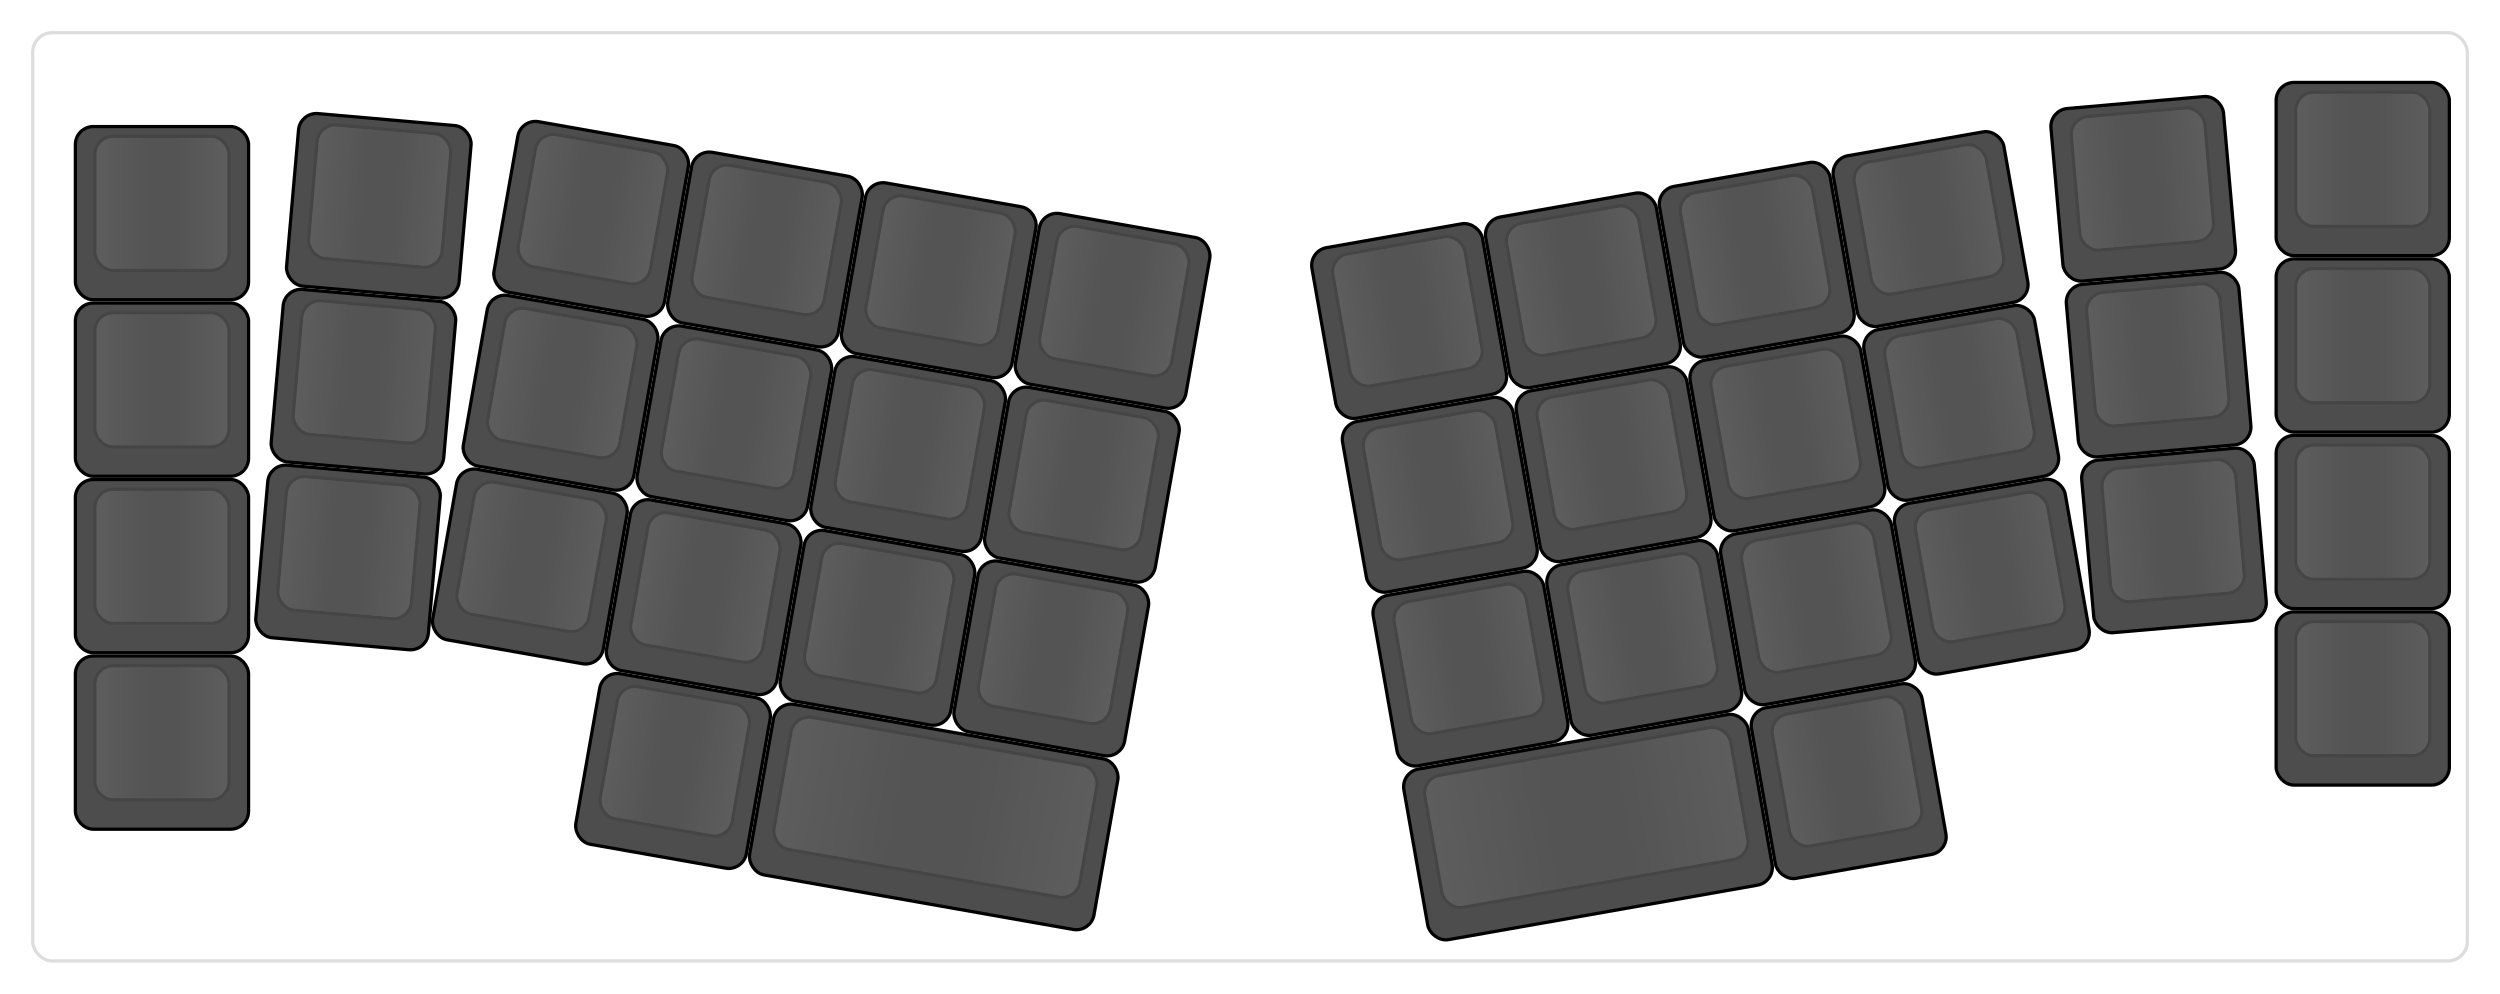 
  <svg width='764.94px'
       height='304.041px'
       viewBox='0 0 764.94 304.041'
       xmlns='http://www.w3.org/2000/svg'
       xmlns:xlink="http://www.w3.org/1999/xlink">

    <style type='text/css'>
    .keycap .border { stroke: black; stroke-width: 2; }
    .keycap .inner.border { stroke: rgba(0,0,0,.1); }
    </style>
    <defs>
      <linearGradient id="DCS">
        <stop offset="0%" stop-color="black" stop-opacity="0"/>
        <stop offset="40%" stop-color="black" stop-opacity="0.1"/>
        <stop offset="60%" stop-color="black" stop-opacity="0.1"/>
        <stop offset="100%" stop-color="black" stop-opacity="0"/>
      </linearGradient>
      <linearGradient id="SPACE" x1="0%" x2="0%" y1="0%" y2="100%">
        <stop offset="0%" stop-color="black" stop-opacity="0.1"/>
        <stop offset="20%" stop-color="black" stop-opacity="0.0"/>
        <stop offset="40%" stop-color="black" stop-opacity="0.0"/>
        <stop offset="100%" stop-color="black" stop-opacity="0.1"/>
      </linearGradient>
      <radialGradient id="DSA">
        <stop offset="0%" stop-color="black" stop-opacity="0.1"/>
        <stop offset="10%" stop-color="black" stop-opacity="0.1"/>
        <stop offset="100%" stop-color="black" stop-opacity="0"/>
      </radialGradient>
      <radialGradient id="SA" xlink:href="#DSA" />
    </defs>

    <g transform='translate(10,10)'>
      <rect width="744.94" height="284.041"
            stroke="#ddd" stroke-width="1" fill="#ffffff" rx="6"/>
      <g transform='translate(5,5)'>
        
  <g class='  keycap'
  >

  
    <!-- Outer Border -->
    <rect x="681.94" y="10.72"
          width="52" height="52"
          rx="5" fill="#4d4d4d" class="outer border"/>
    
    <!-- Outer Fill -->
    <rect x="681.94" y="10.72"
          width="52" height="52"
          rx="5" fill="#4d4d4d"/>
    

    
      <!-- Inner Border -->
      <rect x="687.94" y="13.72"
            width="40" height="40"
            rx="5" fill="#5d5d5d" class="inner border"/>
      
      <!-- Inner Fill -->
      <rect x="687.94" y="13.72"
            width="40" height="40"
            rx="5" fill="#5d5d5d"/>
      
      
        
        
        <rect x="687.94" y="13.72"
              width="40" height="40"
              rx="5" fill="url(#DCS)"/>
      

     
   
  </g>

  <g class='  keycap'
  >

  
    <!-- Outer Border -->
    <rect x="8.56" y="24.22"
          width="52" height="52"
          rx="5" fill="#4d4d4d" class="outer border"/>
    
    <!-- Outer Fill -->
    <rect x="8.56" y="24.22"
          width="52" height="52"
          rx="5" fill="#4d4d4d"/>
    

    
      <!-- Inner Border -->
      <rect x="14.56" y="27.22"
            width="40" height="40"
            rx="5" fill="#5d5d5d" class="inner border"/>
      
      <!-- Inner Fill -->
      <rect x="14.56" y="27.22"
            width="40" height="40"
            rx="5" fill="#5d5d5d"/>
      
      
        
        
        <rect x="14.56" y="27.22"
              width="40" height="40"
              rx="5" fill="url(#DCS)"/>
      

     
   
  </g>

  <g class='  keycap'
  >

  
    <!-- Outer Border -->
    <rect x="681.94" y="64.72"
          width="52" height="52"
          rx="5" fill="#4d4d4d" class="outer border"/>
    
    <!-- Outer Fill -->
    <rect x="681.94" y="64.72"
          width="52" height="52"
          rx="5" fill="#4d4d4d"/>
    

    
      <!-- Inner Border -->
      <rect x="687.94" y="67.72"
            width="40" height="40"
            rx="5" fill="#5d5d5d" class="inner border"/>
      
      <!-- Inner Fill -->
      <rect x="687.94" y="67.72"
            width="40" height="40"
            rx="5" fill="#5d5d5d"/>
      
      
        
        
        <rect x="687.94" y="67.72"
              width="40" height="40"
              rx="5" fill="url(#DCS)"/>
      

     
   
  </g>

  <g class='  keycap'
  >

  
    <!-- Outer Border -->
    <rect x="8.56" y="78.22"
          width="52" height="52"
          rx="5" fill="#4d4d4d" class="outer border"/>
    
    <!-- Outer Fill -->
    <rect x="8.56" y="78.22"
          width="52" height="52"
          rx="5" fill="#4d4d4d"/>
    

    
      <!-- Inner Border -->
      <rect x="14.56" y="81.22"
            width="40" height="40"
            rx="5" fill="#5d5d5d" class="inner border"/>
      
      <!-- Inner Fill -->
      <rect x="14.56" y="81.22"
            width="40" height="40"
            rx="5" fill="#5d5d5d"/>
      
      
        
        
        <rect x="14.56" y="81.22"
              width="40" height="40"
              rx="5" fill="url(#DCS)"/>
      

     
   
  </g>

  <g class='  keycap'
  >

  
    <!-- Outer Border -->
    <rect x="681.94" y="118.72"
          width="52" height="52"
          rx="5" fill="#4d4d4d" class="outer border"/>
    
    <!-- Outer Fill -->
    <rect x="681.94" y="118.72"
          width="52" height="52"
          rx="5" fill="#4d4d4d"/>
    

    
      <!-- Inner Border -->
      <rect x="687.94" y="121.72"
            width="40" height="40"
            rx="5" fill="#5d5d5d" class="inner border"/>
      
      <!-- Inner Fill -->
      <rect x="687.94" y="121.72"
            width="40" height="40"
            rx="5" fill="#5d5d5d"/>
      
      
        
        
        <rect x="687.94" y="121.72"
              width="40" height="40"
              rx="5" fill="url(#DCS)"/>
      

     
   
  </g>

  <g class='  keycap'
  >

  
    <!-- Outer Border -->
    <rect x="8.56" y="132.22"
          width="52" height="52"
          rx="5" fill="#4d4d4d" class="outer border"/>
    
    <!-- Outer Fill -->
    <rect x="8.56" y="132.22"
          width="52" height="52"
          rx="5" fill="#4d4d4d"/>
    

    
      <!-- Inner Border -->
      <rect x="14.56" y="135.22"
            width="40" height="40"
            rx="5" fill="#5d5d5d" class="inner border"/>
      
      <!-- Inner Fill -->
      <rect x="14.56" y="135.22"
            width="40" height="40"
            rx="5" fill="#5d5d5d"/>
      
      
        
        
        <rect x="14.56" y="135.22"
              width="40" height="40"
              rx="5" fill="url(#DCS)"/>
      

     
   
  </g>

  <g class='  keycap'
  >

  
    <!-- Outer Border -->
    <rect x="681.94" y="172.72"
          width="52" height="52"
          rx="5" fill="#4d4d4d" class="outer border"/>
    
    <!-- Outer Fill -->
    <rect x="681.94" y="172.72"
          width="52" height="52"
          rx="5" fill="#4d4d4d"/>
    

    
      <!-- Inner Border -->
      <rect x="687.94" y="175.72"
            width="40" height="40"
            rx="5" fill="#5d5d5d" class="inner border"/>
      
      <!-- Inner Fill -->
      <rect x="687.94" y="175.72"
            width="40" height="40"
            rx="5" fill="#5d5d5d"/>
      
      
        
        
        <rect x="687.94" y="175.72"
              width="40" height="40"
              rx="5" fill="url(#DCS)"/>
      

     
   
  </g>

  <g class='  keycap'
  >

  
    <!-- Outer Border -->
    <rect x="8.56" y="186.22"
          width="52" height="52"
          rx="5" fill="#4d4d4d" class="outer border"/>
    
    <!-- Outer Fill -->
    <rect x="8.56" y="186.22"
          width="52" height="52"
          rx="5" fill="#4d4d4d"/>
    

    
      <!-- Inner Border -->
      <rect x="14.56" y="189.22"
            width="40" height="40"
            rx="5" fill="#5d5d5d" class="inner border"/>
      
      <!-- Inner Fill -->
      <rect x="14.56" y="189.22"
            width="40" height="40"
            rx="5" fill="#5d5d5d"/>
      
      
        
        
        <rect x="14.56" y="189.22"
              width="40" height="40"
              rx="5" fill="url(#DCS)"/>
      

     
   
  </g>

  <g class='  keycap'
  
     transform="rotate(5 162 229.5)"
  >

  
    <!-- Outer Border -->
    <rect x="59.32" y="28"
          width="52" height="52"
          rx="5" fill="#4d4d4d" class="outer border"/>
    
    <!-- Outer Fill -->
    <rect x="59.32" y="28"
          width="52" height="52"
          rx="5" fill="#4d4d4d"/>
    

    
      <!-- Inner Border -->
      <rect x="65.32" y="31"
            width="40" height="40"
            rx="5" fill="#5d5d5d" class="inner border"/>
      
      <!-- Inner Fill -->
      <rect x="65.32" y="31"
            width="40" height="40"
            rx="5" fill="#5d5d5d"/>
      
      
        
        
        <rect x="65.32" y="31"
              width="40" height="40"
              rx="5" fill="url(#DCS)"/>
      

     
   
  </g>

  <g class='  keycap'
  
     transform="rotate(5 162 229.5)"
  >

  
    <!-- Outer Border -->
    <rect x="59.32" y="82"
          width="52" height="52"
          rx="5" fill="#4d4d4d" class="outer border"/>
    
    <!-- Outer Fill -->
    <rect x="59.32" y="82"
          width="52" height="52"
          rx="5" fill="#4d4d4d"/>
    

    
      <!-- Inner Border -->
      <rect x="65.32" y="85"
            width="40" height="40"
            rx="5" fill="#5d5d5d" class="inner border"/>
      
      <!-- Inner Fill -->
      <rect x="65.32" y="85"
            width="40" height="40"
            rx="5" fill="#5d5d5d"/>
      
      
        
        
        <rect x="65.32" y="85"
              width="40" height="40"
              rx="5" fill="url(#DCS)"/>
      

     
   
  </g>

  <g class='  keycap'
  
     transform="rotate(5 162 229.5)"
  >

  
    <!-- Outer Border -->
    <rect x="59.32" y="136"
          width="52" height="52"
          rx="5" fill="#4d4d4d" class="outer border"/>
    
    <!-- Outer Fill -->
    <rect x="59.32" y="136"
          width="52" height="52"
          rx="5" fill="#4d4d4d"/>
    

    
      <!-- Inner Border -->
      <rect x="65.32" y="139"
            width="40" height="40"
            rx="5" fill="#5d5d5d" class="inner border"/>
      
      <!-- Inner Fill -->
      <rect x="65.32" y="139"
            width="40" height="40"
            rx="5" fill="#5d5d5d"/>
      
      
        
        
        <rect x="65.32" y="139"
              width="40" height="40"
              rx="5" fill="url(#DCS)"/>
      

     
   
  </g>

  <g class='  keycap'
  
     transform="rotate(10 162 229.5)"
  >

  
    <!-- Outer Border -->
    <rect x="109" y="28"
          width="52" height="52"
          rx="5" fill="#4d4d4d" class="outer border"/>
    
    <!-- Outer Fill -->
    <rect x="109" y="28"
          width="52" height="52"
          rx="5" fill="#4d4d4d"/>
    

    
      <!-- Inner Border -->
      <rect x="115" y="31"
            width="40" height="40"
            rx="5" fill="#5d5d5d" class="inner border"/>
      
      <!-- Inner Fill -->
      <rect x="115" y="31"
            width="40" height="40"
            rx="5" fill="#5d5d5d"/>
      
      
        
        
        <rect x="115" y="31"
              width="40" height="40"
              rx="5" fill="url(#DCS)"/>
      

     
   
  </g>

  <g class='  keycap'
  
     transform="rotate(10 162 229.5)"
  >

  
    <!-- Outer Border -->
    <rect x="163" y="28"
          width="52" height="52"
          rx="5" fill="#4d4d4d" class="outer border"/>
    
    <!-- Outer Fill -->
    <rect x="163" y="28"
          width="52" height="52"
          rx="5" fill="#4d4d4d"/>
    

    
      <!-- Inner Border -->
      <rect x="169" y="31"
            width="40" height="40"
            rx="5" fill="#5d5d5d" class="inner border"/>
      
      <!-- Inner Fill -->
      <rect x="169" y="31"
            width="40" height="40"
            rx="5" fill="#5d5d5d"/>
      
      
        
        
        <rect x="169" y="31"
              width="40" height="40"
              rx="5" fill="url(#DCS)"/>
      

     
   
  </g>

  <g class='  keycap'
  
     transform="rotate(10 162 229.5)"
  >

  
    <!-- Outer Border -->
    <rect x="217" y="28"
          width="52" height="52"
          rx="5" fill="#4d4d4d" class="outer border"/>
    
    <!-- Outer Fill -->
    <rect x="217" y="28"
          width="52" height="52"
          rx="5" fill="#4d4d4d"/>
    

    
      <!-- Inner Border -->
      <rect x="223" y="31"
            width="40" height="40"
            rx="5" fill="#5d5d5d" class="inner border"/>
      
      <!-- Inner Fill -->
      <rect x="223" y="31"
            width="40" height="40"
            rx="5" fill="#5d5d5d"/>
      
      
        
        
        <rect x="223" y="31"
              width="40" height="40"
              rx="5" fill="url(#DCS)"/>
      

     
   
  </g>

  <g class='  keycap'
  
     transform="rotate(10 162 229.5)"
  >

  
    <!-- Outer Border -->
    <rect x="271" y="28"
          width="52" height="52"
          rx="5" fill="#4d4d4d" class="outer border"/>
    
    <!-- Outer Fill -->
    <rect x="271" y="28"
          width="52" height="52"
          rx="5" fill="#4d4d4d"/>
    

    
      <!-- Inner Border -->
      <rect x="277" y="31"
            width="40" height="40"
            rx="5" fill="#5d5d5d" class="inner border"/>
      
      <!-- Inner Fill -->
      <rect x="277" y="31"
            width="40" height="40"
            rx="5" fill="#5d5d5d"/>
      
      
        
        
        <rect x="277" y="31"
              width="40" height="40"
              rx="5" fill="url(#DCS)"/>
      

     
   
  </g>

  <g class='  keycap'
  
     transform="rotate(10 162 229.5)"
  >

  
    <!-- Outer Border -->
    <rect x="109" y="82"
          width="52" height="52"
          rx="5" fill="#4d4d4d" class="outer border"/>
    
    <!-- Outer Fill -->
    <rect x="109" y="82"
          width="52" height="52"
          rx="5" fill="#4d4d4d"/>
    

    
      <!-- Inner Border -->
      <rect x="115" y="85"
            width="40" height="40"
            rx="5" fill="#5d5d5d" class="inner border"/>
      
      <!-- Inner Fill -->
      <rect x="115" y="85"
            width="40" height="40"
            rx="5" fill="#5d5d5d"/>
      
      
        
        
        <rect x="115" y="85"
              width="40" height="40"
              rx="5" fill="url(#DCS)"/>
      

     
   
  </g>

  <g class='  keycap'
  
     transform="rotate(10 162 229.5)"
  >

  
    <!-- Outer Border -->
    <rect x="163" y="82"
          width="52" height="52"
          rx="5" fill="#4d4d4d" class="outer border"/>
    
    <!-- Outer Fill -->
    <rect x="163" y="82"
          width="52" height="52"
          rx="5" fill="#4d4d4d"/>
    

    
      <!-- Inner Border -->
      <rect x="169" y="85"
            width="40" height="40"
            rx="5" fill="#5d5d5d" class="inner border"/>
      
      <!-- Inner Fill -->
      <rect x="169" y="85"
            width="40" height="40"
            rx="5" fill="#5d5d5d"/>
      
      
        
        
        <rect x="169" y="85"
              width="40" height="40"
              rx="5" fill="url(#DCS)"/>
      

     
   
  </g>

  <g class='  keycap'
  
     transform="rotate(10 162 229.5)"
  >

  
    <!-- Outer Border -->
    <rect x="217" y="82"
          width="52" height="52"
          rx="5" fill="#4d4d4d" class="outer border"/>
    
    <!-- Outer Fill -->
    <rect x="217" y="82"
          width="52" height="52"
          rx="5" fill="#4d4d4d"/>
    

    
      <!-- Inner Border -->
      <rect x="223" y="85"
            width="40" height="40"
            rx="5" fill="#5d5d5d" class="inner border"/>
      
      <!-- Inner Fill -->
      <rect x="223" y="85"
            width="40" height="40"
            rx="5" fill="#5d5d5d"/>
      
      
        
        
        <rect x="223" y="85"
              width="40" height="40"
              rx="5" fill="url(#DCS)"/>
      

     
   
  </g>

  <g class='  keycap'
  
     transform="rotate(10 162 229.5)"
  >

  
    <!-- Outer Border -->
    <rect x="271" y="82"
          width="52" height="52"
          rx="5" fill="#4d4d4d" class="outer border"/>
    
    <!-- Outer Fill -->
    <rect x="271" y="82"
          width="52" height="52"
          rx="5" fill="#4d4d4d"/>
    

    
      <!-- Inner Border -->
      <rect x="277" y="85"
            width="40" height="40"
            rx="5" fill="#5d5d5d" class="inner border"/>
      
      <!-- Inner Fill -->
      <rect x="277" y="85"
            width="40" height="40"
            rx="5" fill="#5d5d5d"/>
      
      
        
        
        <rect x="277" y="85"
              width="40" height="40"
              rx="5" fill="url(#DCS)"/>
      

     
   
  </g>

  <g class='  keycap'
  
     transform="rotate(10 162 229.5)"
  >

  
    <!-- Outer Border -->
    <rect x="109" y="136"
          width="52" height="52"
          rx="5" fill="#4d4d4d" class="outer border"/>
    
    <!-- Outer Fill -->
    <rect x="109" y="136"
          width="52" height="52"
          rx="5" fill="#4d4d4d"/>
    

    
      <!-- Inner Border -->
      <rect x="115" y="139"
            width="40" height="40"
            rx="5" fill="#5d5d5d" class="inner border"/>
      
      <!-- Inner Fill -->
      <rect x="115" y="139"
            width="40" height="40"
            rx="5" fill="#5d5d5d"/>
      
      
        
        
        <rect x="115" y="139"
              width="40" height="40"
              rx="5" fill="url(#DCS)"/>
      

     
   
  </g>

  <g class='  keycap'
  
     transform="rotate(10 162 229.5)"
  >

  
    <!-- Outer Border -->
    <rect x="163" y="136"
          width="52" height="52"
          rx="5" fill="#4d4d4d" class="outer border"/>
    
    <!-- Outer Fill -->
    <rect x="163" y="136"
          width="52" height="52"
          rx="5" fill="#4d4d4d"/>
    

    
      <!-- Inner Border -->
      <rect x="169" y="139"
            width="40" height="40"
            rx="5" fill="#5d5d5d" class="inner border"/>
      
      <!-- Inner Fill -->
      <rect x="169" y="139"
            width="40" height="40"
            rx="5" fill="#5d5d5d"/>
      
      
        
        
        <rect x="169" y="139"
              width="40" height="40"
              rx="5" fill="url(#DCS)"/>
      

     
   
  </g>

  <g class='  keycap'
  
     transform="rotate(10 162 229.5)"
  >

  
    <!-- Outer Border -->
    <rect x="217" y="136"
          width="52" height="52"
          rx="5" fill="#4d4d4d" class="outer border"/>
    
    <!-- Outer Fill -->
    <rect x="217" y="136"
          width="52" height="52"
          rx="5" fill="#4d4d4d"/>
    

    
      <!-- Inner Border -->
      <rect x="223" y="139"
            width="40" height="40"
            rx="5" fill="#5d5d5d" class="inner border"/>
      
      <!-- Inner Fill -->
      <rect x="223" y="139"
            width="40" height="40"
            rx="5" fill="#5d5d5d"/>
      
      
        
        
        <rect x="223" y="139"
              width="40" height="40"
              rx="5" fill="url(#DCS)"/>
      

     
   
  </g>

  <g class='  keycap'
  
     transform="rotate(10 162 229.5)"
  >

  
    <!-- Outer Border -->
    <rect x="271" y="136"
          width="52" height="52"
          rx="5" fill="#4d4d4d" class="outer border"/>
    
    <!-- Outer Fill -->
    <rect x="271" y="136"
          width="52" height="52"
          rx="5" fill="#4d4d4d"/>
    

    
      <!-- Inner Border -->
      <rect x="277" y="139"
            width="40" height="40"
            rx="5" fill="#5d5d5d" class="inner border"/>
      
      <!-- Inner Fill -->
      <rect x="277" y="139"
            width="40" height="40"
            rx="5" fill="#5d5d5d"/>
      
      
        
        
        <rect x="277" y="139"
              width="40" height="40"
              rx="5" fill="url(#DCS)"/>
      

     
   
  </g>

  <g class='  keycap'
  
     transform="rotate(10 162 229.5)"
  >

  
    <!-- Outer Border -->
    <rect x="163" y="190"
          width="52" height="52"
          rx="5" fill="#4d4d4d" class="outer border"/>
    
    <!-- Outer Fill -->
    <rect x="163" y="190"
          width="52" height="52"
          rx="5" fill="#4d4d4d"/>
    

    
      <!-- Inner Border -->
      <rect x="169" y="193"
            width="40" height="40"
            rx="5" fill="#5d5d5d" class="inner border"/>
      
      <!-- Inner Fill -->
      <rect x="169" y="193"
            width="40" height="40"
            rx="5" fill="#5d5d5d"/>
      
      
        
        
        <rect x="169" y="193"
              width="40" height="40"
              rx="5" fill="url(#DCS)"/>
      

     
   
  </g>

  <g class='  keycap'
  
     transform="rotate(10 162 229.5)"
  >

  
    <!-- Outer Border -->
    <rect x="217" y="190"
          width="106" height="52"
          rx="5" fill="#4d4d4d" class="outer border"/>
    
    <!-- Outer Fill -->
    <rect x="217" y="190"
          width="106" height="52"
          rx="5" fill="#4d4d4d"/>
    

    
      <!-- Inner Border -->
      <rect x="223" y="193"
            width="94" height="40"
            rx="5" fill="#5d5d5d" class="inner border"/>
      
      <!-- Inner Fill -->
      <rect x="223" y="193"
            width="94" height="40"
            rx="5" fill="#5d5d5d"/>
      
      
        
        
        <rect x="223" y="193"
              width="94" height="40"
              rx="5" fill="url(#DCS)"/>
      

     
   
  </g>

  <g class='  keycap'
  
     transform="rotate(-10 675 229.5)"
  >

  
    <!-- Outer Border -->
    <rect x="419.5" y="14.5"
          width="52" height="52"
          rx="5" fill="#4d4d4d" class="outer border"/>
    
    <!-- Outer Fill -->
    <rect x="419.5" y="14.5"
          width="52" height="52"
          rx="5" fill="#4d4d4d"/>
    

    
      <!-- Inner Border -->
      <rect x="425.5" y="17.5"
            width="40" height="40"
            rx="5" fill="#5d5d5d" class="inner border"/>
      
      <!-- Inner Fill -->
      <rect x="425.5" y="17.5"
            width="40" height="40"
            rx="5" fill="#5d5d5d"/>
      
      
        
        
        <rect x="425.5" y="17.5"
              width="40" height="40"
              rx="5" fill="url(#DCS)"/>
      

     
   
  </g>

  <g class='  keycap'
  
     transform="rotate(-10 675 229.5)"
  >

  
    <!-- Outer Border -->
    <rect x="473.5" y="14.5"
          width="52" height="52"
          rx="5" fill="#4d4d4d" class="outer border"/>
    
    <!-- Outer Fill -->
    <rect x="473.5" y="14.5"
          width="52" height="52"
          rx="5" fill="#4d4d4d"/>
    

    
      <!-- Inner Border -->
      <rect x="479.5" y="17.5"
            width="40" height="40"
            rx="5" fill="#5d5d5d" class="inner border"/>
      
      <!-- Inner Fill -->
      <rect x="479.5" y="17.5"
            width="40" height="40"
            rx="5" fill="#5d5d5d"/>
      
      
        
        
        <rect x="479.5" y="17.5"
              width="40" height="40"
              rx="5" fill="url(#DCS)"/>
      

     
   
  </g>

  <g class='  keycap'
  
     transform="rotate(-10 675 229.5)"
  >

  
    <!-- Outer Border -->
    <rect x="527.5" y="14.5"
          width="52" height="52"
          rx="5" fill="#4d4d4d" class="outer border"/>
    
    <!-- Outer Fill -->
    <rect x="527.5" y="14.5"
          width="52" height="52"
          rx="5" fill="#4d4d4d"/>
    

    
      <!-- Inner Border -->
      <rect x="533.5" y="17.5"
            width="40" height="40"
            rx="5" fill="#5d5d5d" class="inner border"/>
      
      <!-- Inner Fill -->
      <rect x="533.5" y="17.5"
            width="40" height="40"
            rx="5" fill="#5d5d5d"/>
      
      
        
        
        <rect x="533.5" y="17.5"
              width="40" height="40"
              rx="5" fill="url(#DCS)"/>
      

     
   
  </g>

  <g class='  keycap'
  
     transform="rotate(-10 675 229.5)"
  >

  
    <!-- Outer Border -->
    <rect x="581.5" y="14.5"
          width="52" height="52"
          rx="5" fill="#4d4d4d" class="outer border"/>
    
    <!-- Outer Fill -->
    <rect x="581.5" y="14.5"
          width="52" height="52"
          rx="5" fill="#4d4d4d"/>
    

    
      <!-- Inner Border -->
      <rect x="587.5" y="17.5"
            width="40" height="40"
            rx="5" fill="#5d5d5d" class="inner border"/>
      
      <!-- Inner Fill -->
      <rect x="587.5" y="17.5"
            width="40" height="40"
            rx="5" fill="#5d5d5d"/>
      
      
        
        
        <rect x="587.5" y="17.5"
              width="40" height="40"
              rx="5" fill="url(#DCS)"/>
      

     
   
  </g>

  <g class='  keycap'
  
     transform="rotate(-10 675 229.5)"
  >

  
    <!-- Outer Border -->
    <rect x="419.5" y="68.5"
          width="52" height="52"
          rx="5" fill="#4d4d4d" class="outer border"/>
    
    <!-- Outer Fill -->
    <rect x="419.5" y="68.5"
          width="52" height="52"
          rx="5" fill="#4d4d4d"/>
    

    
      <!-- Inner Border -->
      <rect x="425.5" y="71.5"
            width="40" height="40"
            rx="5" fill="#5d5d5d" class="inner border"/>
      
      <!-- Inner Fill -->
      <rect x="425.5" y="71.5"
            width="40" height="40"
            rx="5" fill="#5d5d5d"/>
      
      
        
        
        <rect x="425.5" y="71.5"
              width="40" height="40"
              rx="5" fill="url(#DCS)"/>
      

     
   
  </g>

  <g class='  keycap'
  
     transform="rotate(-10 675 229.5)"
  >

  
    <!-- Outer Border -->
    <rect x="473.5" y="68.5"
          width="52" height="52"
          rx="5" fill="#4d4d4d" class="outer border"/>
    
    <!-- Outer Fill -->
    <rect x="473.5" y="68.5"
          width="52" height="52"
          rx="5" fill="#4d4d4d"/>
    

    
      <!-- Inner Border -->
      <rect x="479.5" y="71.5"
            width="40" height="40"
            rx="5" fill="#5d5d5d" class="inner border"/>
      
      <!-- Inner Fill -->
      <rect x="479.5" y="71.5"
            width="40" height="40"
            rx="5" fill="#5d5d5d"/>
      
      
        
        
        <rect x="479.5" y="71.5"
              width="40" height="40"
              rx="5" fill="url(#DCS)"/>
      

     
   
  </g>

  <g class='  keycap'
  
     transform="rotate(-10 675 229.5)"
  >

  
    <!-- Outer Border -->
    <rect x="527.5" y="68.5"
          width="52" height="52"
          rx="5" fill="#4d4d4d" class="outer border"/>
    
    <!-- Outer Fill -->
    <rect x="527.5" y="68.5"
          width="52" height="52"
          rx="5" fill="#4d4d4d"/>
    

    
      <!-- Inner Border -->
      <rect x="533.5" y="71.5"
            width="40" height="40"
            rx="5" fill="#5d5d5d" class="inner border"/>
      
      <!-- Inner Fill -->
      <rect x="533.5" y="71.5"
            width="40" height="40"
            rx="5" fill="#5d5d5d"/>
      
      
        
        
        <rect x="533.5" y="71.5"
              width="40" height="40"
              rx="5" fill="url(#DCS)"/>
      

     
   
  </g>

  <g class='  keycap'
  
     transform="rotate(-10 675 229.5)"
  >

  
    <!-- Outer Border -->
    <rect x="581.5" y="68.5"
          width="52" height="52"
          rx="5" fill="#4d4d4d" class="outer border"/>
    
    <!-- Outer Fill -->
    <rect x="581.5" y="68.5"
          width="52" height="52"
          rx="5" fill="#4d4d4d"/>
    

    
      <!-- Inner Border -->
      <rect x="587.5" y="71.5"
            width="40" height="40"
            rx="5" fill="#5d5d5d" class="inner border"/>
      
      <!-- Inner Fill -->
      <rect x="587.5" y="71.5"
            width="40" height="40"
            rx="5" fill="#5d5d5d"/>
      
      
        
        
        <rect x="587.5" y="71.5"
              width="40" height="40"
              rx="5" fill="url(#DCS)"/>
      

     
   
  </g>

  <g class='  keycap'
  
     transform="rotate(-10 675 229.5)"
  >

  
    <!-- Outer Border -->
    <rect x="419.5" y="122.5"
          width="52" height="52"
          rx="5" fill="#4d4d4d" class="outer border"/>
    
    <!-- Outer Fill -->
    <rect x="419.5" y="122.5"
          width="52" height="52"
          rx="5" fill="#4d4d4d"/>
    

    
      <!-- Inner Border -->
      <rect x="425.5" y="125.5"
            width="40" height="40"
            rx="5" fill="#5d5d5d" class="inner border"/>
      
      <!-- Inner Fill -->
      <rect x="425.5" y="125.5"
            width="40" height="40"
            rx="5" fill="#5d5d5d"/>
      
      
        
        
        <rect x="425.5" y="125.5"
              width="40" height="40"
              rx="5" fill="url(#DCS)"/>
      

     
   
  </g>

  <g class='  keycap'
  
     transform="rotate(-10 675 229.5)"
  >

  
    <!-- Outer Border -->
    <rect x="473.5" y="122.5"
          width="52" height="52"
          rx="5" fill="#4d4d4d" class="outer border"/>
    
    <!-- Outer Fill -->
    <rect x="473.5" y="122.5"
          width="52" height="52"
          rx="5" fill="#4d4d4d"/>
    

    
      <!-- Inner Border -->
      <rect x="479.5" y="125.5"
            width="40" height="40"
            rx="5" fill="#5d5d5d" class="inner border"/>
      
      <!-- Inner Fill -->
      <rect x="479.5" y="125.5"
            width="40" height="40"
            rx="5" fill="#5d5d5d"/>
      
      
        
        
        <rect x="479.5" y="125.5"
              width="40" height="40"
              rx="5" fill="url(#DCS)"/>
      

     
   
  </g>

  <g class='  keycap'
  
     transform="rotate(-10 675 229.5)"
  >

  
    <!-- Outer Border -->
    <rect x="527.5" y="122.5"
          width="52" height="52"
          rx="5" fill="#4d4d4d" class="outer border"/>
    
    <!-- Outer Fill -->
    <rect x="527.5" y="122.5"
          width="52" height="52"
          rx="5" fill="#4d4d4d"/>
    

    
      <!-- Inner Border -->
      <rect x="533.5" y="125.5"
            width="40" height="40"
            rx="5" fill="#5d5d5d" class="inner border"/>
      
      <!-- Inner Fill -->
      <rect x="533.5" y="125.5"
            width="40" height="40"
            rx="5" fill="#5d5d5d"/>
      
      
        
        
        <rect x="533.5" y="125.5"
              width="40" height="40"
              rx="5" fill="url(#DCS)"/>
      

     
   
  </g>

  <g class='  keycap'
  
     transform="rotate(-10 675 229.5)"
  >

  
    <!-- Outer Border -->
    <rect x="581.5" y="122.5"
          width="52" height="52"
          rx="5" fill="#4d4d4d" class="outer border"/>
    
    <!-- Outer Fill -->
    <rect x="581.5" y="122.5"
          width="52" height="52"
          rx="5" fill="#4d4d4d"/>
    

    
      <!-- Inner Border -->
      <rect x="587.5" y="125.5"
            width="40" height="40"
            rx="5" fill="#5d5d5d" class="inner border"/>
      
      <!-- Inner Fill -->
      <rect x="587.5" y="125.5"
            width="40" height="40"
            rx="5" fill="#5d5d5d"/>
      
      
        
        
        <rect x="587.5" y="125.5"
              width="40" height="40"
              rx="5" fill="url(#DCS)"/>
      

     
   
  </g>

  <g class='  keycap'
  
     transform="rotate(-10 675 229.5)"
  >

  
    <!-- Outer Border -->
    <rect x="419.5" y="176.5"
          width="106" height="52"
          rx="5" fill="#4d4d4d" class="outer border"/>
    
    <!-- Outer Fill -->
    <rect x="419.5" y="176.5"
          width="106" height="52"
          rx="5" fill="#4d4d4d"/>
    

    
      <!-- Inner Border -->
      <rect x="425.5" y="179.5"
            width="94" height="40"
            rx="5" fill="#5d5d5d" class="inner border"/>
      
      <!-- Inner Fill -->
      <rect x="425.5" y="179.5"
            width="94" height="40"
            rx="5" fill="#5d5d5d"/>
      
      
        
        
        <rect x="425.5" y="179.5"
              width="94" height="40"
              rx="5" fill="url(#DCS)"/>
      

     
   
  </g>

  <g class='  keycap'
  
     transform="rotate(-10 675 229.5)"
  >

  
    <!-- Outer Border -->
    <rect x="527.5" y="176.5"
          width="52" height="52"
          rx="5" fill="#4d4d4d" class="outer border"/>
    
    <!-- Outer Fill -->
    <rect x="527.5" y="176.5"
          width="52" height="52"
          rx="5" fill="#4d4d4d"/>
    

    
      <!-- Inner Border -->
      <rect x="533.5" y="179.5"
            width="40" height="40"
            rx="5" fill="#5d5d5d" class="inner border"/>
      
      <!-- Inner Fill -->
      <rect x="533.5" y="179.5"
            width="40" height="40"
            rx="5" fill="#5d5d5d"/>
      
      
        
        
        <rect x="533.5" y="179.5"
              width="40" height="40"
              rx="5" fill="url(#DCS)"/>
      

     
   
  </g>

  <g class='  keycap'
  
     transform="rotate(-5 675 229.5)"
  >

  
    <!-- Outer Border -->
    <rect x="631.18" y="14.5"
          width="52" height="52"
          rx="5" fill="#4d4d4d" class="outer border"/>
    
    <!-- Outer Fill -->
    <rect x="631.18" y="14.5"
          width="52" height="52"
          rx="5" fill="#4d4d4d"/>
    

    
      <!-- Inner Border -->
      <rect x="637.18" y="17.5"
            width="40" height="40"
            rx="5" fill="#5d5d5d" class="inner border"/>
      
      <!-- Inner Fill -->
      <rect x="637.18" y="17.5"
            width="40" height="40"
            rx="5" fill="#5d5d5d"/>
      
      
        
        
        <rect x="637.18" y="17.5"
              width="40" height="40"
              rx="5" fill="url(#DCS)"/>
      

     
   
  </g>

  <g class='  keycap'
  
     transform="rotate(-5 675 229.5)"
  >

  
    <!-- Outer Border -->
    <rect x="631.18" y="68.5"
          width="52" height="52"
          rx="5" fill="#4d4d4d" class="outer border"/>
    
    <!-- Outer Fill -->
    <rect x="631.18" y="68.5"
          width="52" height="52"
          rx="5" fill="#4d4d4d"/>
    

    
      <!-- Inner Border -->
      <rect x="637.18" y="71.5"
            width="40" height="40"
            rx="5" fill="#5d5d5d" class="inner border"/>
      
      <!-- Inner Fill -->
      <rect x="637.18" y="71.5"
            width="40" height="40"
            rx="5" fill="#5d5d5d"/>
      
      
        
        
        <rect x="637.18" y="71.5"
              width="40" height="40"
              rx="5" fill="url(#DCS)"/>
      

     
   
  </g>

  <g class='  keycap'
  
     transform="rotate(-5 675 229.5)"
  >

  
    <!-- Outer Border -->
    <rect x="631.18" y="122.5"
          width="52" height="52"
          rx="5" fill="#4d4d4d" class="outer border"/>
    
    <!-- Outer Fill -->
    <rect x="631.18" y="122.5"
          width="52" height="52"
          rx="5" fill="#4d4d4d"/>
    

    
      <!-- Inner Border -->
      <rect x="637.18" y="125.5"
            width="40" height="40"
            rx="5" fill="#5d5d5d" class="inner border"/>
      
      <!-- Inner Fill -->
      <rect x="637.18" y="125.5"
            width="40" height="40"
            rx="5" fill="#5d5d5d"/>
      
      
        
        
        <rect x="637.18" y="125.5"
              width="40" height="40"
              rx="5" fill="url(#DCS)"/>
      

     
   
  </g>

      </g>
    </g>
  </svg>

